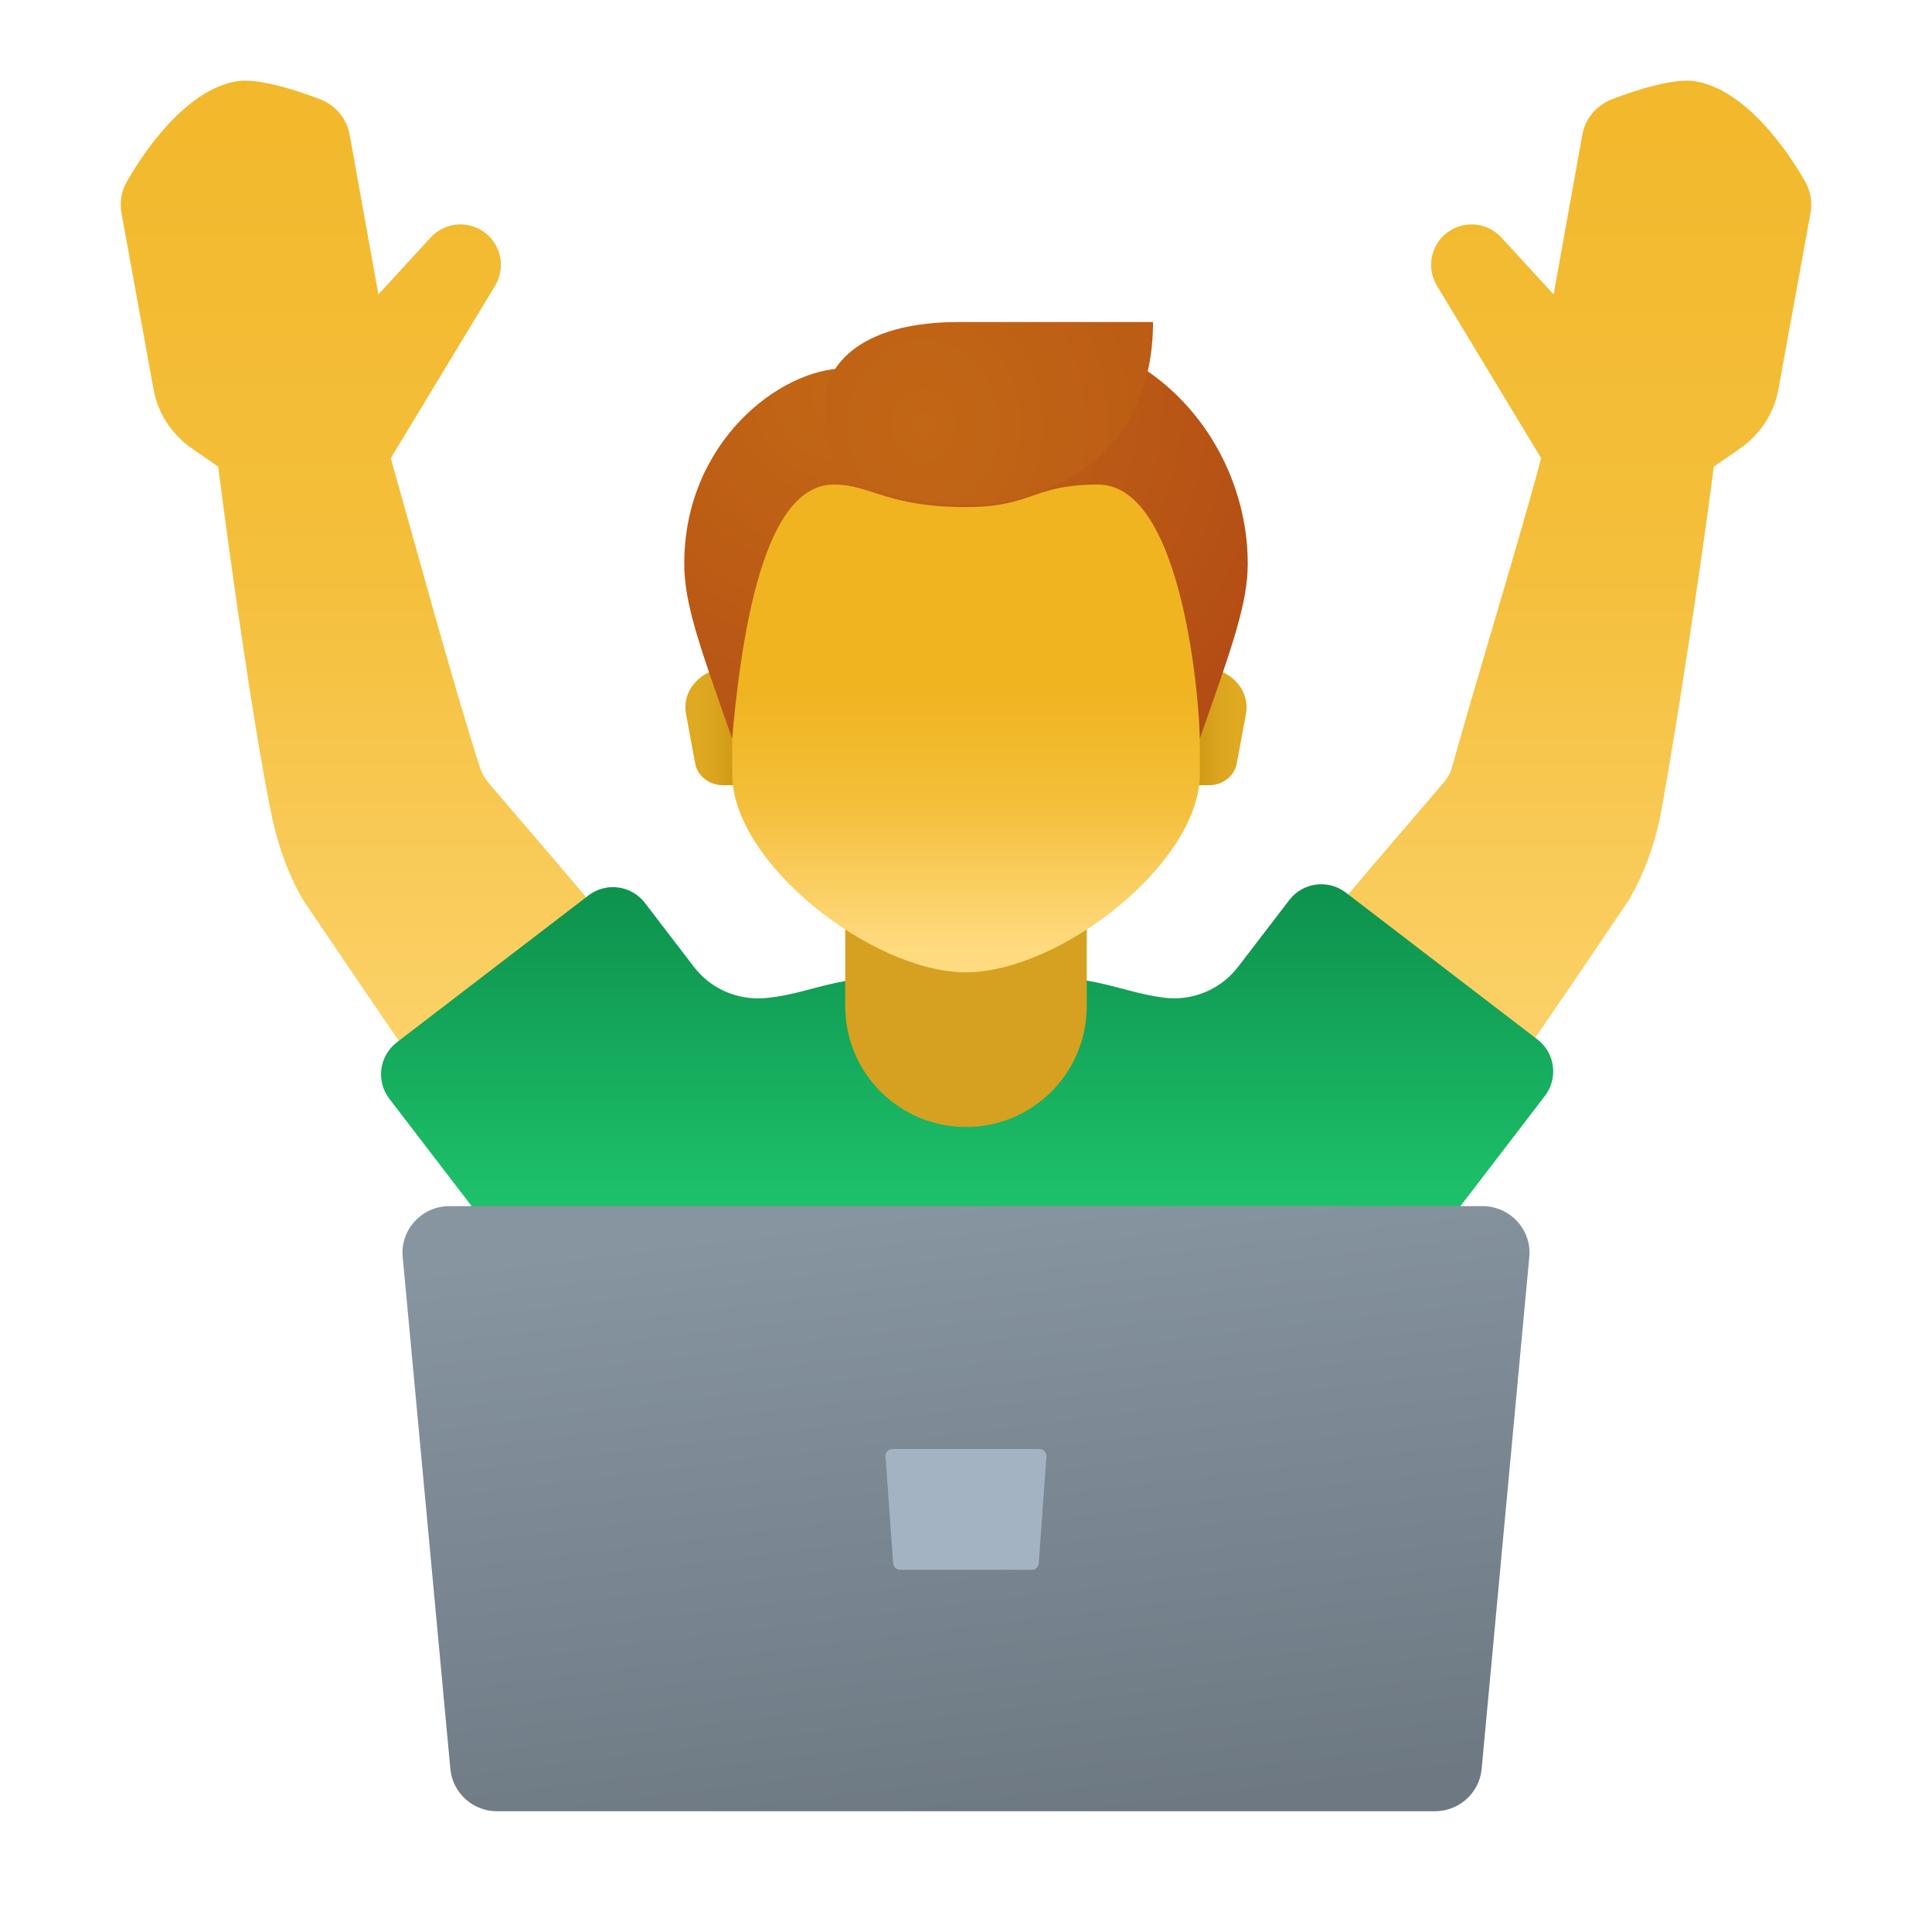 <svg xmlns="http://www.w3.org/2000/svg" viewBox="0 0 48 48"><linearGradient id="Ksh1cs7nTFX3xdtkjgUgsa" x1="24" x2="24" y1="17.251" y2="54.238" gradientTransform="matrix(1 0 0 -1 0 48)" gradientUnits="userSpaceOnUse"><stop offset="0" stop-color="#fed97c"/><stop offset=".446" stop-color="#f4bf3b"/><stop offset="1" stop-color="#f0b421"/></linearGradient><path fill="url(#Ksh1cs7nTFX3xdtkjgUgsa)" d="M44.842,4.5c-0.418-0.73-1.449-2.26-2.714-2.48c-0.52-0.09-1.469,0.21-2.092,0.45	c-0.378,0.15-0.653,0.48-0.724,0.88l-0.713,3.964L37.3,5.9c-0.376-0.409-1.011-0.436-1.42-0.06c-0.358,0.329-0.423,0.859-0.18,1.26	l2.589,4.283c-0.516,1.954-1.662,5.68-2.219,7.695c-0.043,0.155-0.135,0.288-0.235,0.403c-1.677,1.956-3.638,4.229-5.22,6.265	L24,25.804l-6.617-0.058c-1.591-2.048-3.525-4.288-5.22-6.265c-0.099-0.115-0.185-0.251-0.235-0.403	c-0.656-2.025-1.674-5.774-2.219-7.695L12.3,7.1c0.243-0.401,0.178-0.931-0.18-1.26c-0.409-0.376-1.044-0.349-1.42,0.06L9.401,7.314	L8.688,3.35c-0.071-0.4-0.347-0.73-0.724-0.88C7.341,2.23,6.392,1.93,5.872,2.02C4.607,2.24,3.576,3.77,3.158,4.5	C3.015,4.74,2.974,5.01,3.015,5.28l0.796,4.37c0.102,0.61,0.459,1.15,0.969,1.5l0.64,0.445c0.29,2.258,0.847,6.246,1.301,8.533	c0.153,0.772,0.404,1.531,0.802,2.22c1.888,2.793,3.884,5.784,5.979,8.417c0.558,0.685,1.411,1.118,2.363,1.11L24,31.804	l8.134,0.071c0.952,0.008,1.805-0.426,2.363-1.11c2.088-2.624,4.104-5.641,5.979-8.417c0.398-0.688,0.662-1.446,0.802-2.22	c0.412-2.268,1.01-6.263,1.301-8.533l0.64-0.445c0.51-0.35,0.867-0.89,0.969-1.5l0.796-4.37C45.026,5.01,44.985,4.74,44.842,4.5z"/><linearGradient id="Ksh1cs7nTFX3xdtkjgUgsb" x1="24.028" x2="24.028" y1="15.272" y2="29.821" gradientTransform="matrix(1 0 0 -1 0 48)" gradientUnits="userSpaceOnUse"><stop offset=".074" stop-color="#21cc72"/><stop offset=".666" stop-color="#0f9750"/><stop offset="1" stop-color="#088242"/></linearGradient><path fill="url(#Ksh1cs7nTFX3xdtkjgUgsb)" d="M38.197,25.825l-4.762-3.65c-0.438-0.336-1.066-0.253-1.402,0.185l-1.273,1.66	c-0.378,0.494-0.965,0.783-1.587,0.783l0,0c-0.087,0-0.18-0.005-0.265-0.017C27.629,24.612,27.369,24.16,24,24.16	c-3.373,0-3.612,0.481-4.911,0.63c-0.085,0.01-0.176,0.014-0.262,0.014l0,0c-0.622,0-1.209-0.29-1.587-0.783l-1.218-1.589	c-0.336-0.438-0.964-0.521-1.402-0.185l-4.762,3.65c-0.438,0.336-0.521,0.964-0.185,1.402l3.019,3.939	c0.757,0.987,1.93,1.566,3.175,1.566h4.037L20,33.62h8l0.097-0.816h4.037c1.244,0,2.418-0.579,3.175-1.566l3.074-4.01	C38.719,26.789,38.636,26.161,38.197,25.825z"/><linearGradient id="Ksh1cs7nTFX3xdtkjgUgsc" x1="23.663" x2="25.559" y1="-584.094" y2="-568.629" gradientTransform="translate(0 614)" gradientUnits="userSpaceOnUse"><stop offset="0" stop-color="#8795a1"/><stop offset="1" stop-color="#6d7882"/></linearGradient><path fill="url(#Ksh1cs7nTFX3xdtkjgUgsc)" d="M36.832,29.966H11.167c-0.691,0-1.231,0.592-1.161,1.273L11.19,43.96	c0.061,0.591,0.561,1.04,1.161,1.04h23.298c0.598,0,1.1-0.449,1.161-1.04l1.184-12.721C38.063,30.558,37.523,29.966,36.832,29.966z"/><path fill="#a3b3c2" d="M25.646,39h-3.293c-0.085,0-0.156-0.074-0.164-0.17l-0.188-2.63c-0.008-0.107,0.068-0.2,0.164-0.2	h3.668c0.096,0,0.171,0.092,0.164,0.2l-0.188,2.63C25.803,38.926,25.732,39,25.646,39z"/><path fill="#d6a121" d="M24,28L24,28c-1.657,0-3-1.343-3-3v-4h6v4C27,26.657,25.657,28,24,28z"/><linearGradient id="Ksh1cs7nTFX3xdtkjgUgsd" x1="29.526" x2="30.743" y1="-595.943" y2="-595.943" gradientTransform="translate(0 614)" gradientUnits="userSpaceOnUse"><stop offset="0" stop-color="#c48f0c"/><stop offset=".251" stop-color="#d19b16"/><stop offset=".619" stop-color="#dca51f"/><stop offset="1" stop-color="#e0a922"/></linearGradient><path fill="url(#Ksh1cs7nTFX3xdtkjgUgsd)" d="M29.919,16.604h-0.876v2.905h0.993c0.342,0,0.633-0.227,0.691-0.537l0.229-1.236	C31.065,17.143,30.57,16.604,29.919,16.604z"/><linearGradient id="Ksh1cs7nTFX3xdtkjgUgse" x1="-1282.962" x2="-1281.745" y1="-595.943" y2="-595.943" gradientTransform="matrix(-1 0 0 1 -1264.49 614)" gradientUnits="userSpaceOnUse"><stop offset="0" stop-color="#c48f0c"/><stop offset=".251" stop-color="#d19b16"/><stop offset=".619" stop-color="#dca51f"/><stop offset="1" stop-color="#e0a922"/></linearGradient><path fill="url(#Ksh1cs7nTFX3xdtkjgUgse)" d="M18.08,16.604h0.876v2.905h-0.993c-0.342,0-0.633-0.227-0.691-0.537l-0.229-1.236	C16.934,17.143,17.429,16.604,18.08,16.604z"/><linearGradient id="Ksh1cs7nTFX3xdtkjgUgsf" x1="24" x2="24" y1="-588.643" y2="-602.446" gradientTransform="translate(0 614)" gradientUnits="userSpaceOnUse"><stop offset=".125" stop-color="#ffdb80"/><stop offset=".141" stop-color="#fed97c"/><stop offset=".387" stop-color="#f4bf3b"/><stop offset=".594" stop-color="#f0b421"/></linearGradient><path fill="url(#Ksh1cs7nTFX3xdtkjgUgsf)" d="M24,9.246c-2.866,0-5.809,0.436-5.809,6.632c0,0.496,0,2.826,0,3.356	c0,2.212,3.486,4.923,5.809,4.923s5.809-2.711,5.809-4.923c0-0.53,0-2.859,0-3.356C29.809,9.681,26.866,9.246,24,9.246z"/><radialGradient id="Ksh1cs7nTFX3xdtkjgUgsg" cx="48.74" cy="-675.404" r="20.523" gradientTransform="matrix(.839 0 0 .793 -20.008 545.443)" gradientUnits="userSpaceOnUse"><stop offset="0" stop-color="#c26715"/><stop offset=".508" stop-color="#b85515"/><stop offset="1" stop-color="#ad3f16"/></radialGradient><path fill="url(#Ksh1cs7nTFX3xdtkjgUgsg)" d="M21.012,9.15C19.372,9.15,17,11,17,14c0,1,0.37,2.023,1.19,4.347	c0.392-4.436,1.272-6.308,2.528-6.308c0.91,0,1.325,0.56,3.281,0.56c1.652,0,1.641-0.56,3.281-0.56c2.152,0,2.528,5.609,2.528,6.308	C30.629,16.023,31,14.979,31,14c0-2-1.084-4.078-3.037-5.11C26.899,8.329,21.012,9.15,21.012,9.15z"/><radialGradient id="Ksh1cs7nTFX3xdtkjgUgsh" cx="56.972" cy="-607.521" r="22.961" gradientTransform="matrix(.833 0 0 .948 -24.521 586.512)" gradientUnits="userSpaceOnUse"><stop offset="0" stop-color="#c26715"/><stop offset=".508" stop-color="#b85515"/><stop offset="1" stop-color="#ad3f16"/></radialGradient><path fill="url(#Ksh1cs7nTFX3xdtkjgUgsh)" d="M23.829,8c-2.958,0-3.302,1.531-3.302,1.767c0,0.135-0.013,0.429-0.013,0.929	c0,0.501,0.521,1.841,3.603,1.841c1.863,0,4.53-1.162,4.53-4.537C28.647,8,28.048,8,23.829,8z"/></svg>